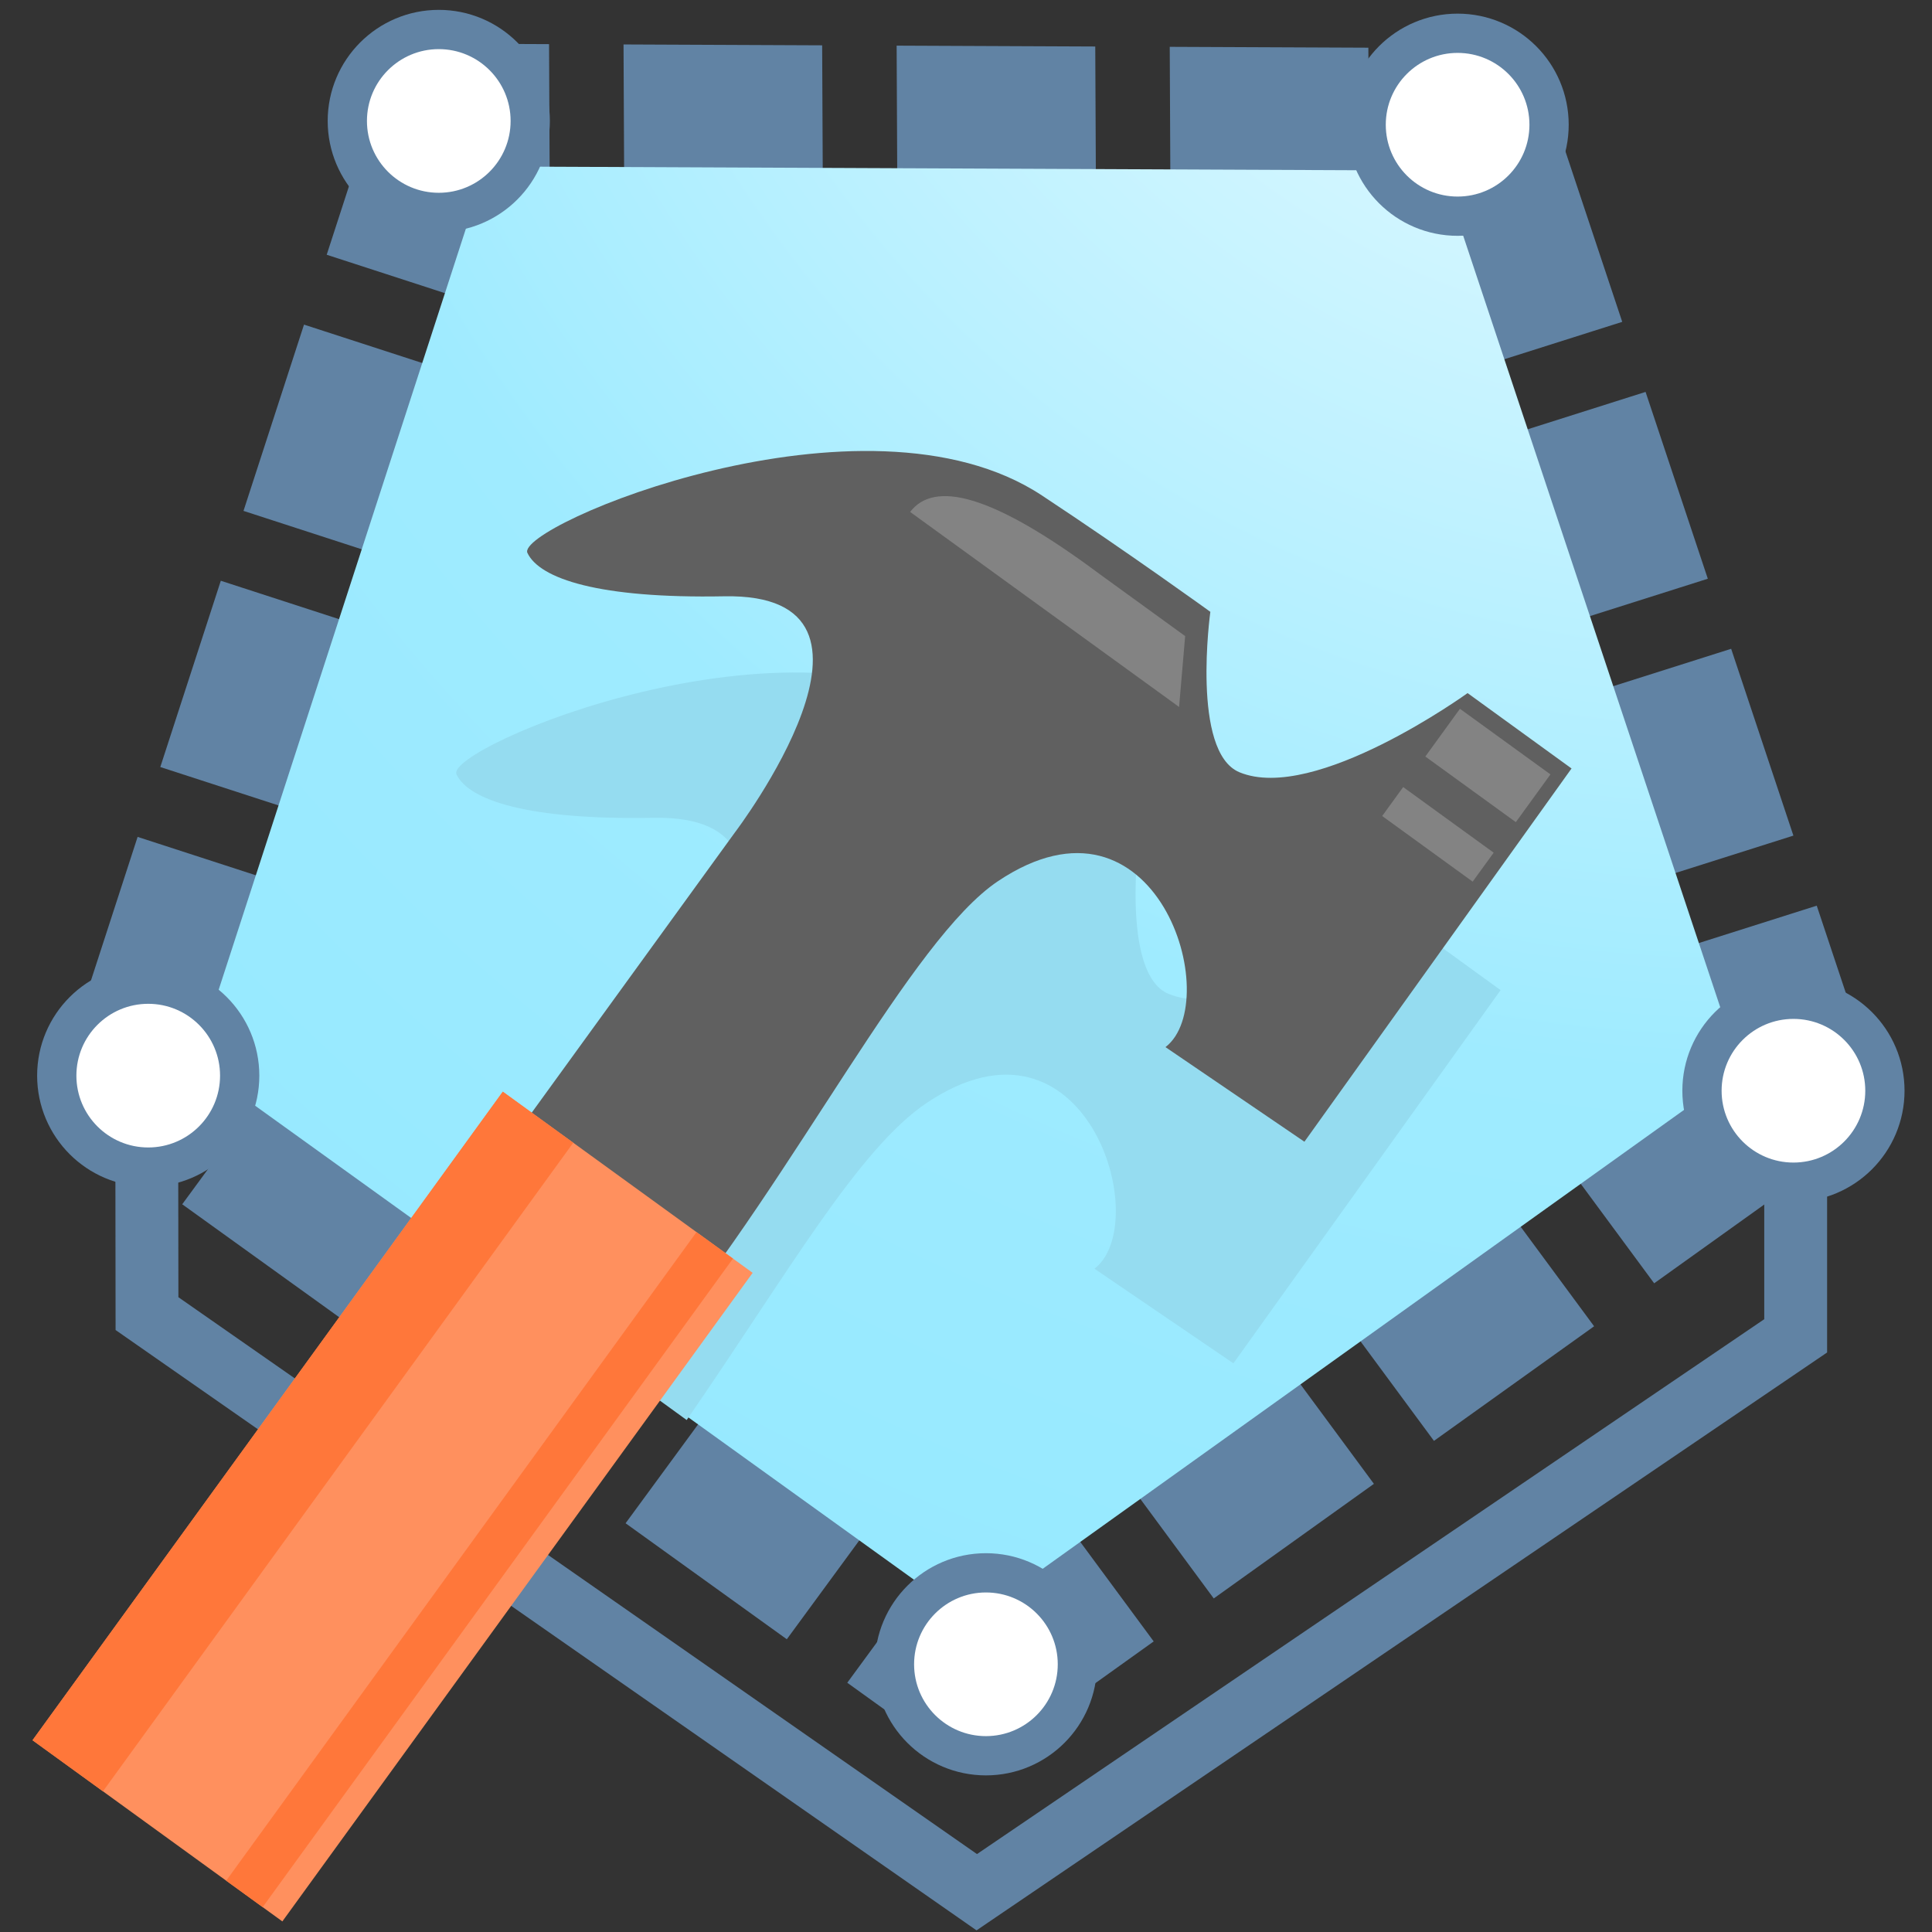 <?xml version="1.0" encoding="UTF-8" standalone="no"?>
<!DOCTYPE svg PUBLIC "-//W3C//DTD SVG 1.1//EN" "http://www.w3.org/Graphics/SVG/1.1/DTD/svg11.dtd">
<svg width="100%" height="100%" viewBox="0 0 128 128" version="1.1" xmlns="http://www.w3.org/2000/svg" xmlns:xlink="http://www.w3.org/1999/xlink" xml:space="preserve" xmlns:serif="http://www.serif.com/" style="fill-rule:evenodd;clip-rule:evenodd;stroke-miterlimit:1.5;">
    <rect x="0" y="0" width="128" height="128" fill="#333333" stroke="none"/>
    <g transform="matrix(-0.522,1.607,-1.632,-0.53,249.651,16.906)">
        <path d="M54.911,64.736L84.797,86.449L73.382,121.583L36.441,121.583L25.025,86.449L54.911,64.736Z" style="fill:none;stroke:rgb(97,131,164);stroke-width:9.6px;stroke-dasharray:7.68,2.88,0,0;"/>
        <path d="M54.911,64.736L84.797,86.449L73.382,121.583L36.441,121.583L25.025,86.449L54.911,64.736Z" style="fill:url(#_Radial1);"/>
    </g>
    <g transform="matrix(0.982,0,0,0.982,0.16,-0.634)">
        <path d="M9.736,74.644L9.754,89.271L65.736,128.308L120.986,90.771L120.986,75.394" style="fill:none;stroke:rgb(97,131,164);stroke-width:4.24px;"/>
    </g>
    <g transform="matrix(1.024,0,0,1.024,-24.956,-22.059)">
        <path d="M56.289,104.343L67.322,89.741C67.322,89.741 79.124,74.221 66.639,74.454C58.52,74.605 54.697,73.314 53.908,71.646C53.093,69.926 75.723,60.362 87.19,67.929C92.747,71.596 98.092,75.463 98.092,75.463C98.092,75.463 96.829,84.537 99.973,85.844C104.844,87.868 114.735,80.725 114.735,80.725L121.46,85.603L104.172,109.749L95.184,103.628C99.041,100.656 94.625,86.019 84.352,92.885C79.892,95.866 75.307,103.99 68.799,113.418L56.289,104.343Z" style="fill:rgb(149,220,240);"/>
    </g>
    <g transform="matrix(1.266,0.918,-0.918,1.266,99.602,-61.624)">
        <g transform="matrix(1,0,0,1,-2.816,16.128)">
            <path d="M20.295,83.524L20.295,63.444C20.295,63.444 20.584,50.68 14.055,55.604C9.81,58.806 7.288,59.591 6.228,59.011C5.135,58.412 13.452,44.642 22.439,44.244C26.795,44.051 31.115,44.046 31.115,44.046C31.115,44.046 33.934,49.341 36.103,48.825C39.463,48.025 41.959,40.436 41.959,40.436L47.399,40.436L47.52,59.881L40.402,60.092C41.304,57.034 33.336,50.974 30.531,58.563C28.99,62.73 30.88,73.592 30.343,82.724C29.383,99.044 20.295,83.524 20.295,83.524Z" style="fill:rgb(96,96,96);"/>
        </g>
        <g transform="matrix(0.809,-3.0661e-17,1.47615e-16,1.066,4.059,-7.939)">
            <g transform="matrix(1,0,0,1,0.824,8.878)">
                <rect x="13.895" y="86.964" width="16.16" height="31.84" style="fill:rgb(255,144,94);"/>
            </g>
            <g transform="matrix(0.282,0,0,1,10.798,8.878)">
                <rect x="13.895" y="86.964" width="16.16" height="31.84" style="fill:rgb(255,119,58);"/>
            </g>
            <g transform="matrix(0.146,0,0,1,25.218,8.878)">
                <rect x="13.895" y="86.964" width="16.16" height="31.84" style="fill:rgb(255,119,58);"/>
            </g>
        </g>
        <g transform="matrix(1,0,0,1.48,0,-26.92)">
            <rect x="39.271" y="59.668" width="4.736" height="1.024" style="fill:rgb(131,131,131);"/>
        </g>
        <g transform="matrix(1,0,0,2.44,0,-88.298)">
            <rect x="39.271" y="59.668" width="4.736" height="1.024" style="fill:rgb(131,131,131);"/>
        </g>
        <g transform="matrix(2.972,0,0,2.44,-101.196,-83.874)">
            <path d="M43.484,59.634L41.973,59.634C40.047,59.603 39.286,60.007 39.271,60.692L44.007,60.692L43.484,59.634Z" style="fill:rgb(131,131,131);"/>
        </g>
    </g>
    <g transform="matrix(0.513,0,0,0.513,51.135,-3.681)">
        <circle cx="88.568" cy="23.284" r="9.277" style="fill:none;stroke:rgb(97,131,164);stroke-width:10.14px;"/>
        <circle cx="88.568" cy="23.284" r="9.277" style="fill:white;"/>
    </g>
    <g transform="matrix(0.513,0,0,0.513,73.385,60.319)">
        <circle cx="88.568" cy="23.284" r="9.277" style="fill:none;stroke:rgb(97,131,164);stroke-width:10.14px;"/>
        <circle cx="88.568" cy="23.284" r="9.277" style="fill:white;"/>
    </g>
    <g transform="matrix(0.513,0,0,0.513,19.885,98.319)">
        <circle cx="88.568" cy="23.284" r="9.277" style="fill:none;stroke:rgb(97,131,164);stroke-width:10.14px;"/>
        <circle cx="88.568" cy="23.284" r="9.277" style="fill:white;"/>
    </g>
    <g transform="matrix(0.513,0,0,0.513,-35.615,59.319)">
        <circle cx="88.568" cy="23.284" r="9.277" style="fill:none;stroke:rgb(97,131,164);stroke-width:10.14px;"/>
        <circle cx="88.568" cy="23.284" r="9.277" style="fill:white;"/>
    </g>
    <g transform="matrix(0.513,0,0,0.513,-16.365,-3.931)">
        <circle cx="88.568" cy="23.284" r="9.277" style="fill:none;stroke:rgb(97,131,164);stroke-width:10.14px;"/>
        <circle cx="88.568" cy="23.284" r="9.277" style="fill:white;"/>
    </g>
    <defs>
        <radialGradient id="_Radial1" cx="0" cy="0" r="1" gradientUnits="userSpaceOnUse" gradientTransform="matrix(106.407,81.873,-84.43,106.407,-1.723,83.89)"><stop offset="0" style="stop-color:white;stop-opacity:1"/><stop offset="0.44" style="stop-color:rgb(159,235,255);stop-opacity:1"/><stop offset="1" style="stop-color:rgb(135,230,255);stop-opacity:1"/></radialGradient>
    </defs>
</svg>
